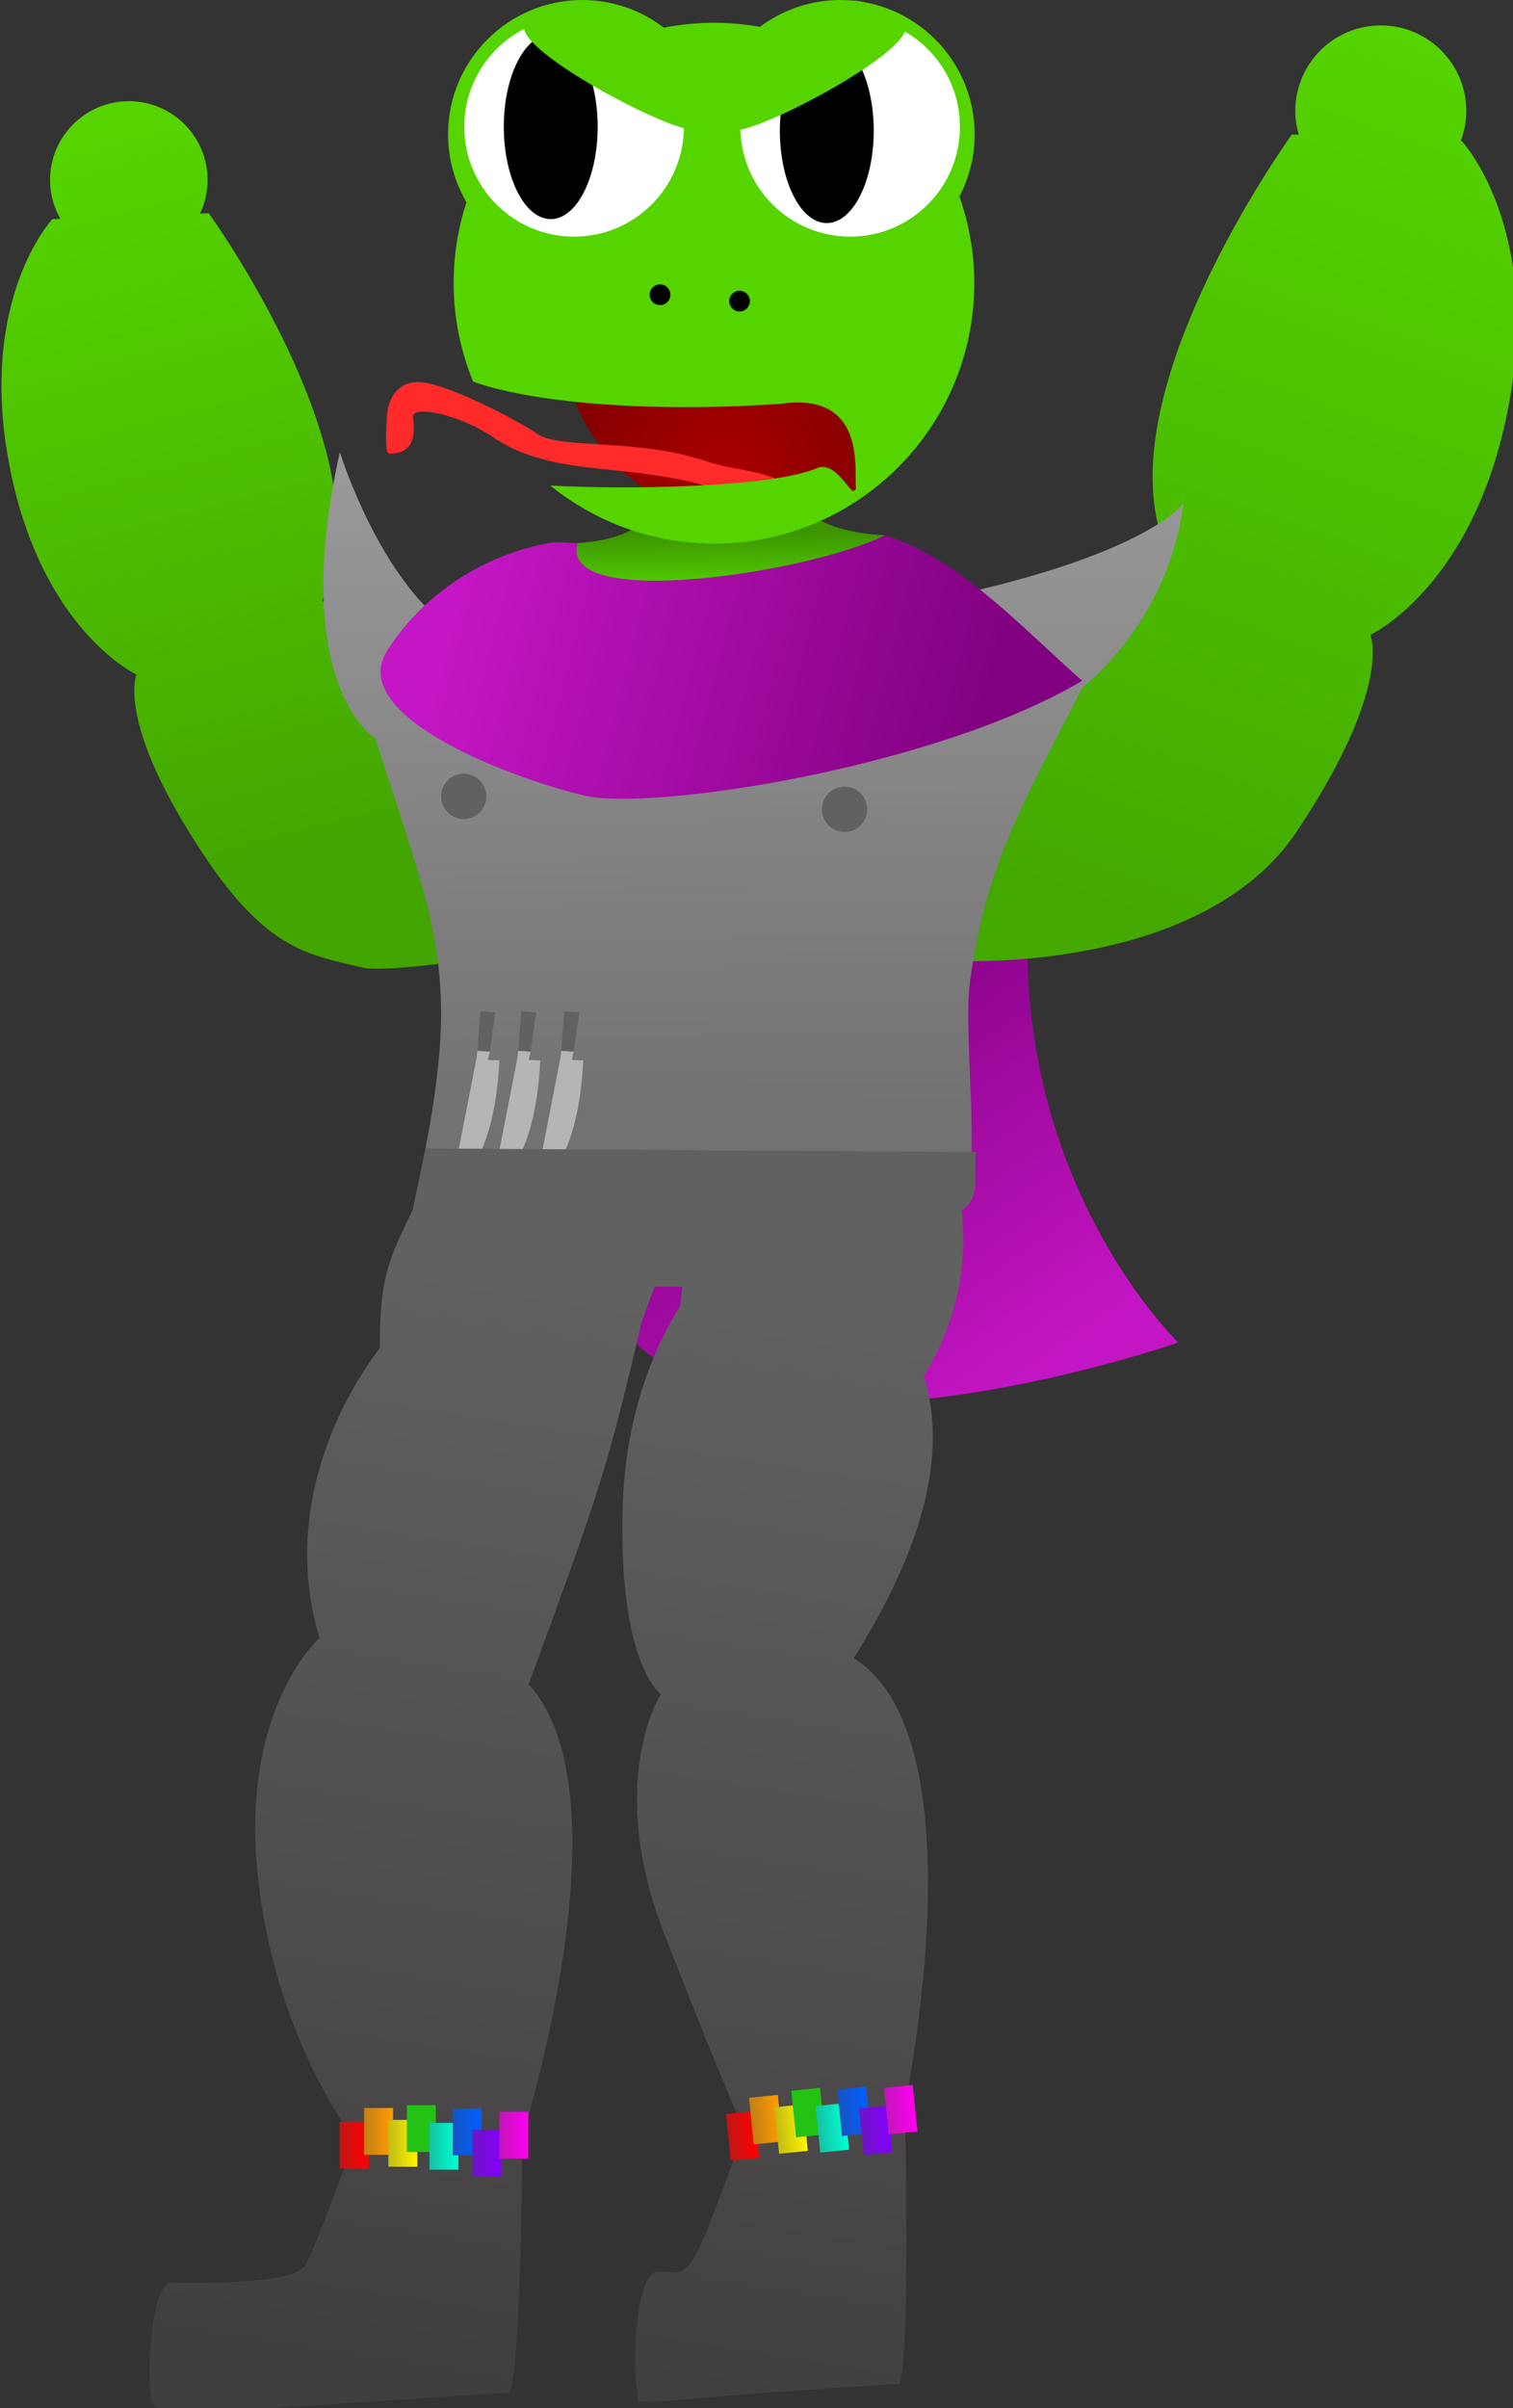 <?xml version="1.0" encoding="UTF-8" standalone="no"?>
<!-- Created with Inkscape (http://www.inkscape.org/) -->

<svg
   xmlns:dc="http://purl.org/dc/elements/1.1/"
   xmlns:cc="http://creativecommons.org/ns#"
   xmlns:rdf="http://www.w3.org/1999/02/22-rdf-syntax-ns#"
   xmlns:svg="http://www.w3.org/2000/svg"
   xmlns="http://www.w3.org/2000/svg"
   xmlns:xlink="http://www.w3.org/1999/xlink"
   xmlns:sodipodi="http://sodipodi.sourceforge.net/DTD/sodipodi-0.dtd"
   xmlns:inkscape="http://www.inkscape.org/namespaces/inkscape"
   width="1363.665"
   height="2169.469"
   viewBox="0 0 360.803 574.005"
   version="1.1"
   id="svg8"
   inkscape:version="0.92.2 (5c3e80d, 2017-08-06)"
   sodipodi:docname="frog sensei angry.svg"
   inkscape:export-filename="/home/mbrickn/Projects/Operation-Ohio/game/images/characters/frog sensei/frog sensei angry.png"
   inkscape:export-xdpi="90"
   inkscape:export-ydpi="90">
  <rect x="0" y="0" width="360.803" height="574.005" fill="#333333" stroke="none"/>
  <title
     id="title4316">Frog Sensei</title>
  <defs
     id="defs2">
    <linearGradient
       inkscape:collect="always"
       id="linearGradient4641">
      <stop
         style="stop-color:#aa0000;stop-opacity:1;"
         offset="0"
         id="stop4637" />
      <stop
         style="stop-color:#7b0000;stop-opacity:1"
         offset="1"
         id="stop4639" />
    </linearGradient>
    <linearGradient
       inkscape:collect="always"
       id="linearGradient4633">
      <stop
         style="stop-color:#727272;stop-opacity:1;"
         offset="0"
         id="stop4629" />
      <stop
         style="stop-color:#a4a4a4;stop-opacity:1"
         offset="1"
         id="stop4631" />
    </linearGradient>
    <linearGradient
       inkscape:collect="always"
       id="linearGradient4623">
      <stop
         style="stop-color:#616161;stop-opacity:1;"
         offset="0"
         id="stop4619" />
      <stop
         style="stop-color:#413e3e;stop-opacity:1"
         offset="1"
         id="stop4621" />
    </linearGradient>
    <linearGradient
       inkscape:collect="always"
       id="linearGradient4614">
      <stop
         style="stop-color:#800080;stop-opacity:1;"
         offset="0"
         id="stop4610" />
      <stop
         style="stop-color:#c315c3;stop-opacity:1"
         offset="1"
         id="stop4612" />
    </linearGradient>
    <linearGradient
       inkscape:collect="always"
       id="linearGradient4606">
      <stop
         style="stop-color:#55d400;stop-opacity:1;"
         offset="0"
         id="stop4602" />
      <stop
         style="stop-color:#43a800;stop-opacity:1"
         offset="1"
         id="stop4604" />
    </linearGradient>
    <linearGradient
       inkscape:collect="always"
       id="linearGradient4598">
      <stop
         style="stop-color:#55d400;stop-opacity:1;"
         offset="0"
         id="stop4594" />
      <stop
         style="stop-color:#43a500;stop-opacity:1"
         offset="1"
         id="stop4596" />
    </linearGradient>
    <linearGradient
       inkscape:collect="always"
       id="linearGradient4578">
      <stop
         style="stop-color:#800080;stop-opacity:1;"
         offset="0"
         id="stop4574" />
      <stop
         style="stop-color:#c516c5;stop-opacity:1"
         offset="1"
         id="stop4576" />
    </linearGradient>
    <linearGradient
       inkscape:collect="always"
       id="linearGradient4570">
      <stop
         style="stop-color:#3c9500;stop-opacity:1;"
         offset="0"
         id="stop4566" />
      <stop
         style="stop-color:#55d400;stop-opacity:1"
         offset="1"
         id="stop4568" />
    </linearGradient>
    <linearGradient
       inkscape:collect="always"
       id="linearGradient4377">
      <stop
         style="stop-color:#c215b8;stop-opacity:1;"
         offset="0"
         id="stop4373" />
      <stop
         style="stop-color:#ff00f0;stop-opacity:1"
         offset="1"
         id="stop4375" />
    </linearGradient>
    <linearGradient
       inkscape:collect="always"
       id="linearGradient4369">
      <stop
         style="stop-color:#6e15c2;stop-opacity:1;"
         offset="0"
         id="stop4365" />
      <stop
         style="stop-color:#8300ff;stop-opacity:1"
         offset="1"
         id="stop4367" />
    </linearGradient>
    <linearGradient
       inkscape:collect="always"
       id="linearGradient4361">
      <stop
         style="stop-color:#1555c2;stop-opacity:1;"
         offset="0"
         id="stop4357" />
      <stop
         style="stop-color:#005eff;stop-opacity:1"
         offset="1"
         id="stop4359" />
    </linearGradient>
    <linearGradient
       inkscape:collect="always"
       id="linearGradient4353">
      <stop
         style="stop-color:#15c2a4;stop-opacity:1;"
         offset="0"
         id="stop4349" />
      <stop
         style="stop-color:#00ffd3;stop-opacity:1"
         offset="1"
         id="stop4351" />
    </linearGradient>
    <linearGradient
       inkscape:collect="always"
       id="linearGradient4345">
      <stop
         style="stop-color:#23c215;stop-opacity:1;"
         offset="0"
         id="stop4341" />
      <stop
         style="stop-color:#23c215;stop-opacity:1"
         offset="1"
         id="stop4343" />
    </linearGradient>
    <linearGradient
       inkscape:collect="always"
       id="linearGradient4337">
      <stop
         style="stop-color:#c2bb15;stop-opacity:1;"
         offset="0"
         id="stop4333" />
      <stop
         style="stop-color:#fff500;stop-opacity:1"
         offset="1"
         id="stop4335" />
    </linearGradient>
    <linearGradient
       inkscape:collect="always"
       id="linearGradient4329">
      <stop
         style="stop-color:#c27f15;stop-opacity:1;"
         offset="0"
         id="stop4325" />
      <stop
         style="stop-color:#ff9c00;stop-opacity:1"
         offset="1"
         id="stop4327" />
    </linearGradient>
    <linearGradient
       inkscape:collect="always"
       id="linearGradient4321">
      <stop
         style="stop-color:#c21515;stop-opacity:1;"
         offset="0"
         id="stop4317" />
      <stop
         style="stop-color:#ff0000;stop-opacity:1"
         offset="1"
         id="stop4319" />
    </linearGradient>
    <linearGradient
       inkscape:collect="always"
       xlink:href="#linearGradient4321"
       id="linearGradient4323"
       x1="300.213"
       y1="520.477"
       x2="307.115"
       y2="520.477"
       gradientUnits="userSpaceOnUse" />
    <linearGradient
       inkscape:collect="always"
       xlink:href="#linearGradient4329"
       id="linearGradient4331"
       x1="306.055"
       y1="517.184"
       x2="312.957"
       y2="517.184"
       gradientUnits="userSpaceOnUse" />
    <linearGradient
       inkscape:collect="always"
       xlink:href="#linearGradient4337"
       id="linearGradient4339"
       x1="311.842"
       y1="520.024"
       x2="318.744"
       y2="520.024"
       gradientUnits="userSpaceOnUse" />
    <linearGradient
       inkscape:collect="always"
       xlink:href="#linearGradient4345"
       id="linearGradient4347"
       x1="316.255"
       y1="516.522"
       x2="323.157"
       y2="516.522"
       gradientUnits="userSpaceOnUse" />
    <linearGradient
       inkscape:collect="always"
       xlink:href="#linearGradient4353"
       id="linearGradient4355"
       x1="321.643"
       y1="520.735"
       x2="328.545"
       y2="520.735"
       gradientUnits="userSpaceOnUse" />
    <linearGradient
       inkscape:collect="always"
       xlink:href="#linearGradient4361"
       id="linearGradient4363"
       x1="327.199"
       y1="517.324"
       x2="334.101"
       y2="517.324"
       gradientUnits="userSpaceOnUse" />
    <linearGradient
       inkscape:collect="always"
       xlink:href="#linearGradient4369"
       id="linearGradient4371"
       x1="331.885"
       y1="522.364"
       x2="338.787"
       y2="522.364"
       gradientUnits="userSpaceOnUse" />
    <linearGradient
       inkscape:collect="always"
       xlink:href="#linearGradient4377"
       id="linearGradient4379"
       x1="338.308"
       y1="518.07"
       x2="345.21"
       y2="518.07"
       gradientUnits="userSpaceOnUse" />
    <linearGradient
       gradientTransform="translate(38.405,35.103)"
       inkscape:collect="always"
       xlink:href="#linearGradient4321"
       id="linearGradient4323-3"
       x1="300.213"
       y1="520.477"
       x2="307.115"
       y2="520.477"
       gradientUnits="userSpaceOnUse" />
    <linearGradient
       gradientTransform="translate(38.405,35.103)"
       inkscape:collect="always"
       xlink:href="#linearGradient4329"
       id="linearGradient4331-5"
       x1="306.055"
       y1="517.184"
       x2="312.957"
       y2="517.184"
       gradientUnits="userSpaceOnUse" />
    <linearGradient
       gradientTransform="translate(38.405,35.103)"
       inkscape:collect="always"
       xlink:href="#linearGradient4337"
       id="linearGradient4339-6"
       x1="311.842"
       y1="520.024"
       x2="318.744"
       y2="520.024"
       gradientUnits="userSpaceOnUse" />
    <linearGradient
       gradientTransform="translate(38.405,35.103)"
       inkscape:collect="always"
       xlink:href="#linearGradient4345"
       id="linearGradient4347-1"
       x1="316.255"
       y1="516.522"
       x2="323.157"
       y2="516.522"
       gradientUnits="userSpaceOnUse" />
    <linearGradient
       gradientTransform="translate(38.405,35.103)"
       inkscape:collect="always"
       xlink:href="#linearGradient4353"
       id="linearGradient4355-0"
       x1="321.643"
       y1="520.735"
       x2="328.545"
       y2="520.735"
       gradientUnits="userSpaceOnUse" />
    <linearGradient
       gradientTransform="translate(38.405,35.103)"
       inkscape:collect="always"
       xlink:href="#linearGradient4361"
       id="linearGradient4363-6"
       x1="327.199"
       y1="517.324"
       x2="334.101"
       y2="517.324"
       gradientUnits="userSpaceOnUse" />
    <linearGradient
       gradientTransform="translate(38.405,35.103)"
       inkscape:collect="always"
       xlink:href="#linearGradient4369"
       id="linearGradient4371-2"
       x1="331.885"
       y1="522.364"
       x2="338.787"
       y2="522.364"
       gradientUnits="userSpaceOnUse" />
    <linearGradient
       gradientTransform="translate(38.405,35.103)"
       inkscape:collect="always"
       xlink:href="#linearGradient4377"
       id="linearGradient4379-8"
       x1="338.308"
       y1="518.07"
       x2="345.21"
       y2="518.07"
       gradientUnits="userSpaceOnUse" />
    <linearGradient
       inkscape:collect="always"
       xlink:href="#linearGradient4570"
       id="linearGradient4572"
       x1="389.286"
       y1="147.41"
       x2="389.446"
       y2="161.728"
       gradientUnits="userSpaceOnUse" />
    <linearGradient
       inkscape:collect="always"
       xlink:href="#linearGradient4578"
       id="linearGradient4580"
       x1="454.565"
       y1="183.161"
       x2="326.747"
       y2="150.313"
       gradientUnits="userSpaceOnUse" />
    <linearGradient
       inkscape:collect="always"
       xlink:href="#linearGradient4598"
       id="linearGradient4600"
       x1="944.155"
       y1="1351.106"
       x2="1116.579"
       y2="694.894"
       gradientUnits="userSpaceOnUse" />
    <linearGradient
       inkscape:collect="always"
       xlink:href="#linearGradient4606"
       id="linearGradient4608"
       x1="2079.788"
       y1="1445.227"
       x2="1803.849"
       y2="647.943"
       gradientUnits="userSpaceOnUse" />
    <linearGradient
       inkscape:collect="always"
       xlink:href="#linearGradient4614"
       id="linearGradient4616"
       x1="407.296"
       y1="239.103"
       x2="471.869"
       y2="330.517"
       gradientUnits="userSpaceOnUse" />
    <linearGradient
       inkscape:collect="always"
       xlink:href="#linearGradient4623"
       id="linearGradient4625"
       x1="1439.215"
       y1="1209.397"
       x2="1285.772"
       y2="2186.641"
       gradientUnits="userSpaceOnUse" />
    <linearGradient
       inkscape:collect="always"
       xlink:href="#linearGradient4633"
       id="linearGradient4635"
       x1="1493.854"
       y1="1031.739"
       x2="1486.488"
       y2="298.703"
       gradientUnits="userSpaceOnUse" />
    <radialGradient
       inkscape:collect="always"
       xlink:href="#linearGradient4641"
       id="radialGradient4643"
       cx="391.772"
       cy="132.51"
       fx="391.772"
       fy="132.51"
       r="45.438"
       gradientUnits="userSpaceOnUse"
       gradientTransform="translate(9.867291e-5)" />
  </defs>
  <sodipodi:namedview
     id="base"
     pagecolor="#ffffff"
     bordercolor="#666666"
     borderopacity="1.0"
     inkscape:pageopacity="0.0"
     inkscape:pageshadow="2"
     inkscape:zoom="0.7"
     inkscape:cx="316.64547"
     inkscape:cy="1317.241"
     inkscape:document-units="mm"
     inkscape:current-layer="g4584"
     showgrid="false"
     inkscape:window-width="1920"
     inkscape:window-height="1016"
     inkscape:window-x="0"
     inkscape:window-y="27"
     inkscape:window-maximized="1"
     units="px"
     inkscape:pagecheckerboard="true"
     inkscape:document-rotation="0"
     fit-margin-top="0"
     fit-margin-left="0"
     fit-margin-right="0"
     fit-margin-bottom="0">
    <inkscape:grid
       type="xygrid"
       id="grid4485"
       originx="-219.224"
       originy="297.406" />
  </sodipodi:namedview>
  <g
     inkscape:label="Head"
     inkscape:groupmode="layer"
     id="layer1"
     transform="translate(-219.224,-20.401)"
     style="display:inline">
    <path
       style="display:inline;fill:url(#linearGradient4572);fill-opacity:1;stroke:none;stroke-width:0.382px;stroke-linecap:butt;stroke-linejoin:miter;stroke-opacity:1"
       d="m 356.962,149.837 c 0,0 11.889,-0.548 14.878,-5.08 9.16,2.796 41.363,-1.35 41.363,-1.35 0,0 4.509,3.958 17.006,4.582 -13.053,23.668 -64.925,19.233 -64.925,19.233 0,0 -12.979,-4.11 -8.321,-17.385 z"
       id="path4591"
       inkscape:connector-curvature="0" />
    <circle
       style="display:inline;fill:url(#radialGradient4643);fill-opacity:1;stroke:none;stroke-width:3.99;stroke-linecap:round;stroke-linejoin:round;stroke-miterlimit:4;stroke-dasharray:none;stroke-dashoffset:0;stroke-opacity:1;paint-order:stroke markers fill"
       id="path4535"
       cx="398.614"
       cy="99.404"
       r="45.438" />
  </g>
  <g
     inkscape:groupmode="layer"
     id="layer3"
     inkscape:label="Body"
     style="display:inline"
     transform="translate(-219.224,-9.151)">
    <path
       style="fill:url(#linearGradient4616);fill-opacity:1;stroke:none;stroke-width:0.382px;stroke-linecap:butt;stroke-linejoin:miter;stroke-opacity:1"
       d="m 316.629,158.672 c 0,0 18.512,139.611 54.765,171.236 36.253,31.625 128.813,-0.771 128.813,-0.771 0,0 -61.489,-58.904 -23.709,-156.737 3.782,-9.794 -55.259,7.079 -68.526,0.991 -40.732,-18.689 -91.342,-14.719 -91.342,-14.719 z"
       id="path4628"
       inkscape:connector-curvature="0"
       sodipodi:nodetypes="cscssc" />
    <path
       style="fill:#ff2a2a;fill-opacity:1;stroke:none;stroke-width:0.585px;stroke-linecap:butt;stroke-linejoin:miter;stroke-opacity:1"
       d="m 402.546,131.463 c -18.058,-11.054 -37.649,-9.055 -51.648,-12.31 -13.999,-3.254 -12.7,-6.875 -24.143,-10.624 -4.383,-1.436 -9.399,-1.971 -9.059,0.2 1.427,9.124 -4.684,8.415 -5.534,8.567 -1.377,0.246 -0.733,-6.811 -0.682,-8.874 0.052,-2.063 1.172,-8.02 7.235,-8.206 6.063,-0.186 23.273,8.698 28.693,12.388 5.419,3.69 23.813,0.941 40.055,6.435 8.173,2.764 15.211,1.681 22.942,7.839 0.224,15.932 -2.749,3.973 -7.86,4.584 z"
       id="path4401"
       inkscape:connector-curvature="0"
       sodipodi:nodetypes="cscsccscscc" />
    <g
       id="g4512">
      <path
         id="circle4542"
         d="m 358.125,9.151 c -17.707,-2.2e-6 -32.062,14.355 -32.062,32.062 0.014,5.675 1.533,11.245 4.404,16.14 -1.988,6.079 -3.067,12.569 -3.068,19.311 0.014,8.046 1.594,16.013 4.649,23.457 13.308,4.777 40.665,7.516 73.2,5.297 20.428,-3.021 17.72,15.446 18.067,19.813 0.168,0.699 -0.53,1.266 -1.041,0.72 -1.827,-1.949 -4.711,-6.694 -8.197,-5.22 -11.196,4.734 -46.223,5.134 -63.614,4.157 11.036,8.946 24.807,13.837 39.014,13.855 34.285,-2.7e-4 62.078,-27.794 62.078,-62.078 -8e-5,-7.252 -1.248,-14.212 -3.534,-20.682 2.379,-4.56 3.625,-9.626 3.634,-14.77 0,-17.707 -14.355,-32.062 -32.062,-32.062 -6.911,0.012 -13.633,2.257 -19.165,6.4 -3.555,-0.633 -7.215,-0.964 -10.952,-0.964 -4.087,3.1e-5 -8.08,0.399 -11.947,1.153 -5.573,-4.26 -12.39,-6.575 -19.405,-6.589 z"
         style="display:inline;fill:#55d400;fill-opacity:1;stroke:none;stroke-width:5.452;stroke-linecap:round;stroke-linejoin:round;stroke-miterlimit:4;stroke-dasharray:none;stroke-dashoffset:0;stroke-opacity:1;paint-order:stroke markers fill"
         inkscape:connector-curvature="0"
         sodipodi:nodetypes="cccccccsscccccccccc" />
      <g
         id="g4584"
         transform="matrix(1,0,0,-1,0,399.759)">
        <path
           sodipodi:nodetypes="csscscccccccccc"
           inkscape:connector-curvature="0"
           style="fill:url(#linearGradient4600);fill-opacity:1;stroke:none;stroke-width:2.08px;stroke-linecap:butt;stroke-linejoin:miter;stroke-opacity:1"
           d="m 1241.314,609.484 c 0,0 -70.76,-10.049 -88.28,-5.721 -46.084,11.385 -84.247,13.935 -142.085,100.692 -79.825,119.738 -60.92,162.803 -60.92,162.803 0,0 -86.127,39.912 -114.486,189.059 -28.359,149.147 38.863,220.57 38.863,220.57 l 7.148,0.268 c -6.046,10.645 -9.233,22.675 -9.25,34.918 -6e-4,39.156 31.742,70.899 70.898,70.898 39.156,-5e-4 70.897,-31.743 70.896,-70.898 -0.026,-10.458 -2.365,-20.781 -6.85,-30.229 l 7.9,0.295 c 0,0 162.802,-224.772 101.883,-348.711 136.543,-66.171 210.065,-147.045 197.461,-261.531 -29.409,-34.661 -73.18,-62.412 -73.18,-62.412 z"
           transform="scale(0.265)"
           id="path4571" />
        <path
           style="fill:url(#linearGradient4608);fill-opacity:1;stroke:none;stroke-width:2.256px;stroke-linecap:butt;stroke-linejoin:miter;stroke-opacity:1"
           d="m 1684.213,609.837 c 0,0 12.753,43.561 -19.152,81.163 -13.674,124.202 66.088,211.94 214.219,283.727 -66.089,134.457 110.529,378.303 110.529,378.303 l 6.191,-0.231 c -2.04,6.961 -3.085,14.176 -3.103,21.43 -10e-5,42.478 34.435,76.914 76.914,76.914 42.478,1e-4 76.914,-34.436 76.914,-76.914 -0.016,-9.177 -1.674,-18.278 -4.896,-26.871 l 0.668,-0.025 c 0,0 72.926,-77.483 42.16,-239.287 -30.765,-161.804 -124.201,-205.103 -124.201,-205.103 0,0 20.51,-46.718 -66.09,-176.617 -86.599,-129.9 -310.153,-116.488 -310.153,-116.488 z"
           transform="scale(0.265)"
           id="path4569"
           inkscape:connector-curvature="0"
           sodipodi:nodetypes="cccccccccccccc" />
      </g>
    </g>
    <path
       style="fill:url(#linearGradient4635);fill-opacity:1;stroke:none;stroke-width:4.934px;stroke-linecap:butt;stroke-linejoin:miter;stroke-opacity:1"
       d="m 1892.418,486.913 c 0,0 -30.798,46.469 -218.834,85.825 -110.229,23.071 -75.937,60.162 -28.691,86.912 -96.626,15.503 -210.62,35.307 -264.25,26.266 -43.067,-7.261 -78.6,-26.611 -107.908,-44.518 20.58,-21.857 -7.689,-3.846 -63.107,-61.836 -50.142,-52.469 -76.532,-138.359 -76.532,-138.359 -47.008,209.419 32.073,257.887 32.073,257.887 59.573,185.941 79.958,214.957 33.445,423.865 l 491.953,1.631 c 22.495,-27.438 2.522,-157.158 9.639,-207.639 14.675,-104.096 44.519,-154.05 100.783,-263.449 33.568,-28.182 80.332,-83.684 91.429,-166.585 z"
       transform="scale(0.265)"
       id="path4530"
       inkscape:connector-curvature="0"
       sodipodi:nodetypes="cscscsccccscc" />
    <path
       style="fill:url(#linearGradient4580);fill-opacity:1;stroke:none;stroke-width:1.305px;stroke-linecap:butt;stroke-linejoin:miter;stroke-opacity:1"
       d="m 311.163,164.898 c -8.549,15.616 31.604,30.274 47.652,33.928 16.049,3.654 83.355,-6.635 118.454,-27.391 -15.442,-13.791 -29.647,-29.303 -47.059,-34.696 -17.256,8.792 -78.019,18.267 -73.247,1.847 -2.235,0.076 -4.275,-0.409 -6.511,-0.033 -15.625,2.628 -30.81,12.366 -39.289,26.344 z"
       id="path4532"
       inkscape:connector-curvature="0"
       sodipodi:nodetypes="cscccscc" />
    <circle
       style="fill:#616161;fill-opacity:1;stroke:none;stroke-width:2.886;stroke-linecap:round;stroke-linejoin:round;stroke-miterlimit:4;stroke-dasharray:none;stroke-dashoffset:0;stroke-opacity:1;paint-order:stroke markers fill"
       id="path4547"
       cx="329.802"
       cy="198.974"
       r="5.399" />
    <circle
       r="5.399"
       cy="202.059"
       cx="420.627"
       id="circle4549"
       style="fill:#616161;fill-opacity:1;stroke:none;stroke-width:2.886;stroke-linecap:round;stroke-linejoin:round;stroke-miterlimit:4;stroke-dasharray:none;stroke-dashoffset:0;stroke-opacity:1;paint-order:stroke markers fill" />
    <path
       style="fill:#b5b5b5;fill-opacity:1;stroke:none;stroke-width:0.586px;stroke-linecap:butt;stroke-linejoin:miter;stroke-opacity:1"
       d="m 332.868,261.378 -6.073,30.995 c 0,0 10.262,-4.084 11.518,-30.471 -2.827,-0.105 -2.723,-0.105 -2.723,-0.105 l 0.419,-1.989 -2.932,-0.209 z"
       id="path4577"
       inkscape:connector-curvature="0" />
    <path
       inkscape:connector-curvature="0"
       id="path4581"
       d="m 342.606,261.378 -6.073,30.995 c 0,0 10.262,-4.084 11.518,-30.471 -2.827,-0.105 -2.723,-0.105 -2.723,-0.105 l 0.419,-1.989 -2.932,-0.209 z"
       style="fill:#b5b5b5;fill-opacity:1;stroke:none;stroke-width:0.586px;stroke-linecap:butt;stroke-linejoin:miter;stroke-opacity:1" />
    <path
       style="fill:#b5b5b5;fill-opacity:1;stroke:none;stroke-width:0.586px;stroke-linecap:butt;stroke-linejoin:miter;stroke-opacity:1"
       d="m 352.868,261.378 -6.073,30.995 c 0,0 10.262,-4.084 11.518,-30.471 -2.827,-0.105 -2.723,-0.105 -2.723,-0.105 l 0.419,-1.989 -2.932,-0.209 z"
       id="path4585"
       inkscape:connector-curvature="0" />
    <path
       style="fill:url(#linearGradient4625);fill-opacity:1;stroke:none;stroke-width:1.443px;stroke-linecap:butt;stroke-linejoin:miter;stroke-opacity:1"
       d="m 1210.393,1067.516 -11.779,55.44 c -24.861,49.907 -29.334,66.509 -29.598,123.943 -51.625,69.112 -83.461,164.77 -54.232,260.983 0,0 -70.253,61.379 -55.918,209.893 14.335,148.514 87.201,240.707 87.201,240.707 0,0 -33.411,96.203 -44.402,113.889 -10.992,17.685 -100.602,15.379 -119.852,15.379 -19.249,0 -22.952,85.998 -18.186,105.473 4.766,19.476 48.651,9.863 322.145,-6.58 10.548,-22.814 11.6,-230.641 11.6,-230.641 0,0 97.196,-306.372 5.582,-406.51 66.584,-180.566 71.023,-195.566 101.834,-326.314 l 11.49,-31.348 24.934,0.109 -1.996,17.459 c -21.192,33.703 -49.314,94.388 -51.664,181.648 -3.807,141.377 34.443,167.324 34.443,167.324 0,0 -50.793,78.249 3.604,217.184 54.397,138.935 71.17,175.09 71.17,175.09 0,0 -33.411,96.204 -44.402,113.889 -10.992,17.685 -14.331,13.469 -33.58,13.469 -19.25,0 -22.952,85.997 -18.186,105.473 4.766,19.475 -37.62,11.775 235.873,-4.668 10.548,-22.814 5.094,-251.047 5.094,-251.047 0,0 69.495,-330.388 -46.008,-401.66 60.016,-96.058 85.327,-180.16 63.203,-253.908 27.488,-45.385 39.635,-94.396 33.963,-148.975 17.666,-12.01 10.259,-30.61 12.922,-52.478 z"
       transform="scale(0.265)"
       id="path4575"
       inkscape:connector-curvature="0" />
    <path
       style="fill:#616161;fill-opacity:1;stroke:none;stroke-width:0.586px;stroke-linecap:butt;stroke-linejoin:miter;stroke-opacity:1"
       d="m 353.077,259.598 2.932,0.209 1.361,-9.319 -3.56,-0.314 z"
       id="path4587"
       inkscape:connector-curvature="0" />
    <path
       inkscape:connector-curvature="0"
       id="path4583"
       d="m 342.815,259.598 2.932,0.209 1.361,-9.319 -3.56,-0.314 z"
       style="fill:#616161;fill-opacity:1;stroke:none;stroke-width:0.586px;stroke-linecap:butt;stroke-linejoin:miter;stroke-opacity:1" />
    <path
       style="fill:#616161;fill-opacity:1;stroke:none;stroke-width:0.586px;stroke-linecap:butt;stroke-linejoin:miter;stroke-opacity:1"
       d="m 333.077,259.598 2.932,0.209 1.361,-9.319 -3.56,-0.314 z"
       id="path4579"
       inkscape:connector-curvature="0" />
    <rect
       style="fill:url(#linearGradient4323);fill-opacity:1;stroke:none;stroke-width:3.643;stroke-linecap:square;stroke-linejoin:bevel;paint-order:stroke fill markers"
       id="rect4310"
       width="6.902"
       height="11.157"
       x="300.213"
       y="514.898" />
    <rect
       y="511.606"
       x="306.055"
       height="11.157"
       width="6.902"
       id="rect4312"
       style="fill:url(#linearGradient4331);fill-opacity:1;stroke:none;stroke-width:3.643;stroke-linecap:square;stroke-linejoin:bevel;paint-order:stroke fill markers" />
    <rect
       style="fill:url(#linearGradient4339);fill-opacity:1;stroke:none;stroke-width:3.643;stroke-linecap:square;stroke-linejoin:bevel;paint-order:stroke fill markers"
       id="rect4314"
       width="6.902"
       height="11.157"
       x="311.842"
       y="514.446" />
    <rect
       y="510.944"
       x="316.255"
       height="11.157"
       width="6.902"
       id="rect4316"
       style="fill:url(#linearGradient4347);fill-opacity:1;stroke:none;stroke-width:3.643;stroke-linecap:square;stroke-linejoin:bevel;paint-order:stroke fill markers" />
    <rect
       style="fill:url(#linearGradient4355);fill-opacity:1;stroke:none;stroke-width:3.643;stroke-linecap:square;stroke-linejoin:bevel;paint-order:stroke fill markers"
       id="rect4318"
       width="6.902"
       height="11.157"
       x="321.643"
       y="515.157" />
    <rect
       y="511.746"
       x="327.199"
       height="11.157"
       width="6.902"
       id="rect4320"
       style="fill:url(#linearGradient4363);fill-opacity:1;stroke:none;stroke-width:3.643;stroke-linecap:square;stroke-linejoin:bevel;paint-order:stroke fill markers" />
    <rect
       style="fill:url(#linearGradient4371);fill-opacity:1;stroke:none;stroke-width:3.643;stroke-linecap:square;stroke-linejoin:bevel;paint-order:stroke fill markers"
       id="rect4322"
       width="6.902"
       height="11.157"
       x="331.885"
       y="516.786" />
    <rect
       y="512.491"
       x="338.308"
       height="11.157"
       width="6.902"
       id="rect4324"
       style="fill:url(#linearGradient4379);fill-opacity:1;stroke:none;stroke-width:3.643;stroke-linecap:square;stroke-linejoin:bevel;paint-order:stroke fill markers" />
    <rect
       style="display:inline;fill:url(#linearGradient4323-3);fill-opacity:1;stroke:none;stroke-width:3.643;stroke-linecap:square;stroke-linejoin:bevel;paint-order:stroke fill markers"
       id="rect4310-2"
       width="6.902"
       height="11.157"
       x="338.618"
       y="550.002"
       transform="rotate(-5.788)" />
    <rect
       y="546.709"
       x="344.46"
       height="11.157"
       width="6.902"
       id="rect4312-0"
       style="display:inline;fill:url(#linearGradient4331-5);fill-opacity:1;stroke:none;stroke-width:3.643;stroke-linecap:square;stroke-linejoin:bevel;paint-order:stroke fill markers"
       transform="rotate(-5.788)" />
    <rect
       style="display:inline;fill:url(#linearGradient4339-6);fill-opacity:1;stroke:none;stroke-width:3.643;stroke-linecap:square;stroke-linejoin:bevel;paint-order:stroke fill markers"
       id="rect4314-2"
       width="6.902"
       height="11.157"
       x="350.247"
       y="549.549"
       transform="rotate(-5.788)" />
    <rect
       y="546.047"
       x="354.66"
       height="11.157"
       width="6.902"
       id="rect4316-3"
       style="display:inline;fill:url(#linearGradient4347-1);fill-opacity:1;stroke:none;stroke-width:3.643;stroke-linecap:square;stroke-linejoin:bevel;paint-order:stroke fill markers"
       transform="rotate(-5.788)" />
    <rect
       style="display:inline;fill:url(#linearGradient4355-0);fill-opacity:1;stroke:none;stroke-width:3.643;stroke-linecap:square;stroke-linejoin:bevel;paint-order:stroke fill markers"
       id="rect4318-7"
       width="6.902"
       height="11.157"
       x="360.048"
       y="550.26"
       transform="rotate(-5.788)" />
    <rect
       y="546.849"
       x="365.604"
       height="11.157"
       width="6.902"
       id="rect4320-5"
       style="display:inline;fill:url(#linearGradient4363-6);fill-opacity:1;stroke:none;stroke-width:3.643;stroke-linecap:square;stroke-linejoin:bevel;paint-order:stroke fill markers"
       transform="rotate(-5.788)" />
    <rect
       style="display:inline;fill:url(#linearGradient4371-2);fill-opacity:1;stroke:none;stroke-width:3.643;stroke-linecap:square;stroke-linejoin:bevel;paint-order:stroke fill markers"
       id="rect4322-9"
       width="6.902"
       height="11.157"
       x="370.29"
       y="551.889"
       transform="rotate(-5.788)" />
    <rect
       y="547.595"
       x="376.713"
       height="11.157"
       width="6.902"
       id="rect4324-2"
       style="display:inline;fill:url(#linearGradient4379-8);fill-opacity:1;stroke:none;stroke-width:3.643;stroke-linecap:square;stroke-linejoin:bevel;paint-order:stroke fill markers"
       transform="rotate(-5.788)" />
    <circle
       style="display:inline;fill:#ffffff;fill-opacity:1;stroke:none;stroke-width:4.015;stroke-linecap:round;stroke-linejoin:round;stroke-miterlimit:4;stroke-dasharray:none;stroke-dashoffset:0;stroke-opacity:1;paint-order:stroke markers fill"
       id="path4612"
       cx="356.125"
       cy="39.373"
       r="26.181" />
    <circle
       r="26.181"
       cy="39.373"
       cx="421.957"
       id="circle4614"
       style="display:inline;fill:#ffffff;fill-opacity:1;stroke:none;stroke-width:4.015;stroke-linecap:round;stroke-linejoin:round;stroke-miterlimit:4;stroke-dasharray:none;stroke-dashoffset:0;stroke-opacity:1;paint-order:stroke markers fill" />
    <ellipse
       style="display:inline;fill:#000000;fill-opacity:1;stroke:none;stroke-width:7.076;stroke-linecap:round;stroke-linejoin:round;stroke-miterlimit:4;stroke-dasharray:none;stroke-dashoffset:0;stroke-opacity:1;paint-order:stroke markers fill"
       id="path4616"
       cx="350.558"
       cy="39.373"
       rx="11.193"
       ry="22.007" />
    <ellipse
       ry="22.007"
       rx="11.193"
       cy="40.321"
       cx="416.389"
       id="ellipse4620"
       style="display:inline;fill:#000000;fill-opacity:1;stroke:none;stroke-width:7.076;stroke-linecap:round;stroke-linejoin:round;stroke-miterlimit:4;stroke-dasharray:none;stroke-dashoffset:0;stroke-opacity:1;paint-order:stroke markers fill" />
    <circle
       style="display:inline;fill:#000000;fill-opacity:1;stroke:none;stroke-width:4.015;stroke-linecap:round;stroke-linejoin:round;stroke-miterlimit:4;stroke-dasharray:none;stroke-dashoffset:0;stroke-opacity:1;paint-order:stroke markers fill"
       id="path4624"
       cx="376.614"
       cy="79.403"
       r="2.466" />
    <circle
       r="2.466"
       cy="80.921"
       cx="395.586"
       id="circle4626"
       style="display:inline;fill:#000000;fill-opacity:1;stroke:none;stroke-width:4.015;stroke-linecap:round;stroke-linejoin:round;stroke-miterlimit:4;stroke-dasharray:none;stroke-dashoffset:0;stroke-opacity:1;paint-order:stroke markers fill" />
    <path
       transform="matrix(0.999,-0.034,0.449,0.894,0,0)"
       style="display:inline;fill:#55d400;fill-opacity:1;stroke:none;stroke-width:1.187;stroke-linecap:round;paint-order:stroke fill markers"
       d="m 361.761,36.778 c 0,6.513 4.037,21.816 -2.7,21.816 -6.737,-10e-7 -33.502,-23.177 -27.519,-29.27 0,0 8.667,-5.122 13.383,-5.721 7.063,-0.897 16.836,6.662 16.836,13.175"
       id="path4381"
       inkscape:connector-curvature="0"
       sodipodi:nodetypes="csssc" />
    <path
       sodipodi:nodetypes="csssc"
       inkscape:connector-curvature="0"
       id="path4399"
       d="m 401.446,20.636 c -2.924,5.819 -13.829,19.358 -7.095,19.585 6.733,0.228 43.888,-19.578 40.644,-25.225 0,0 -6.363,-4.87 -10.807,-5.564 -6.656,-1.04 -19.818,5.384 -22.742,11.204"
       style="display:inline;fill:#55d400;fill-opacity:1;stroke:none;stroke-width:1.131;stroke-linecap:round;paint-order:stroke fill markers" />
  </g>
</svg>
